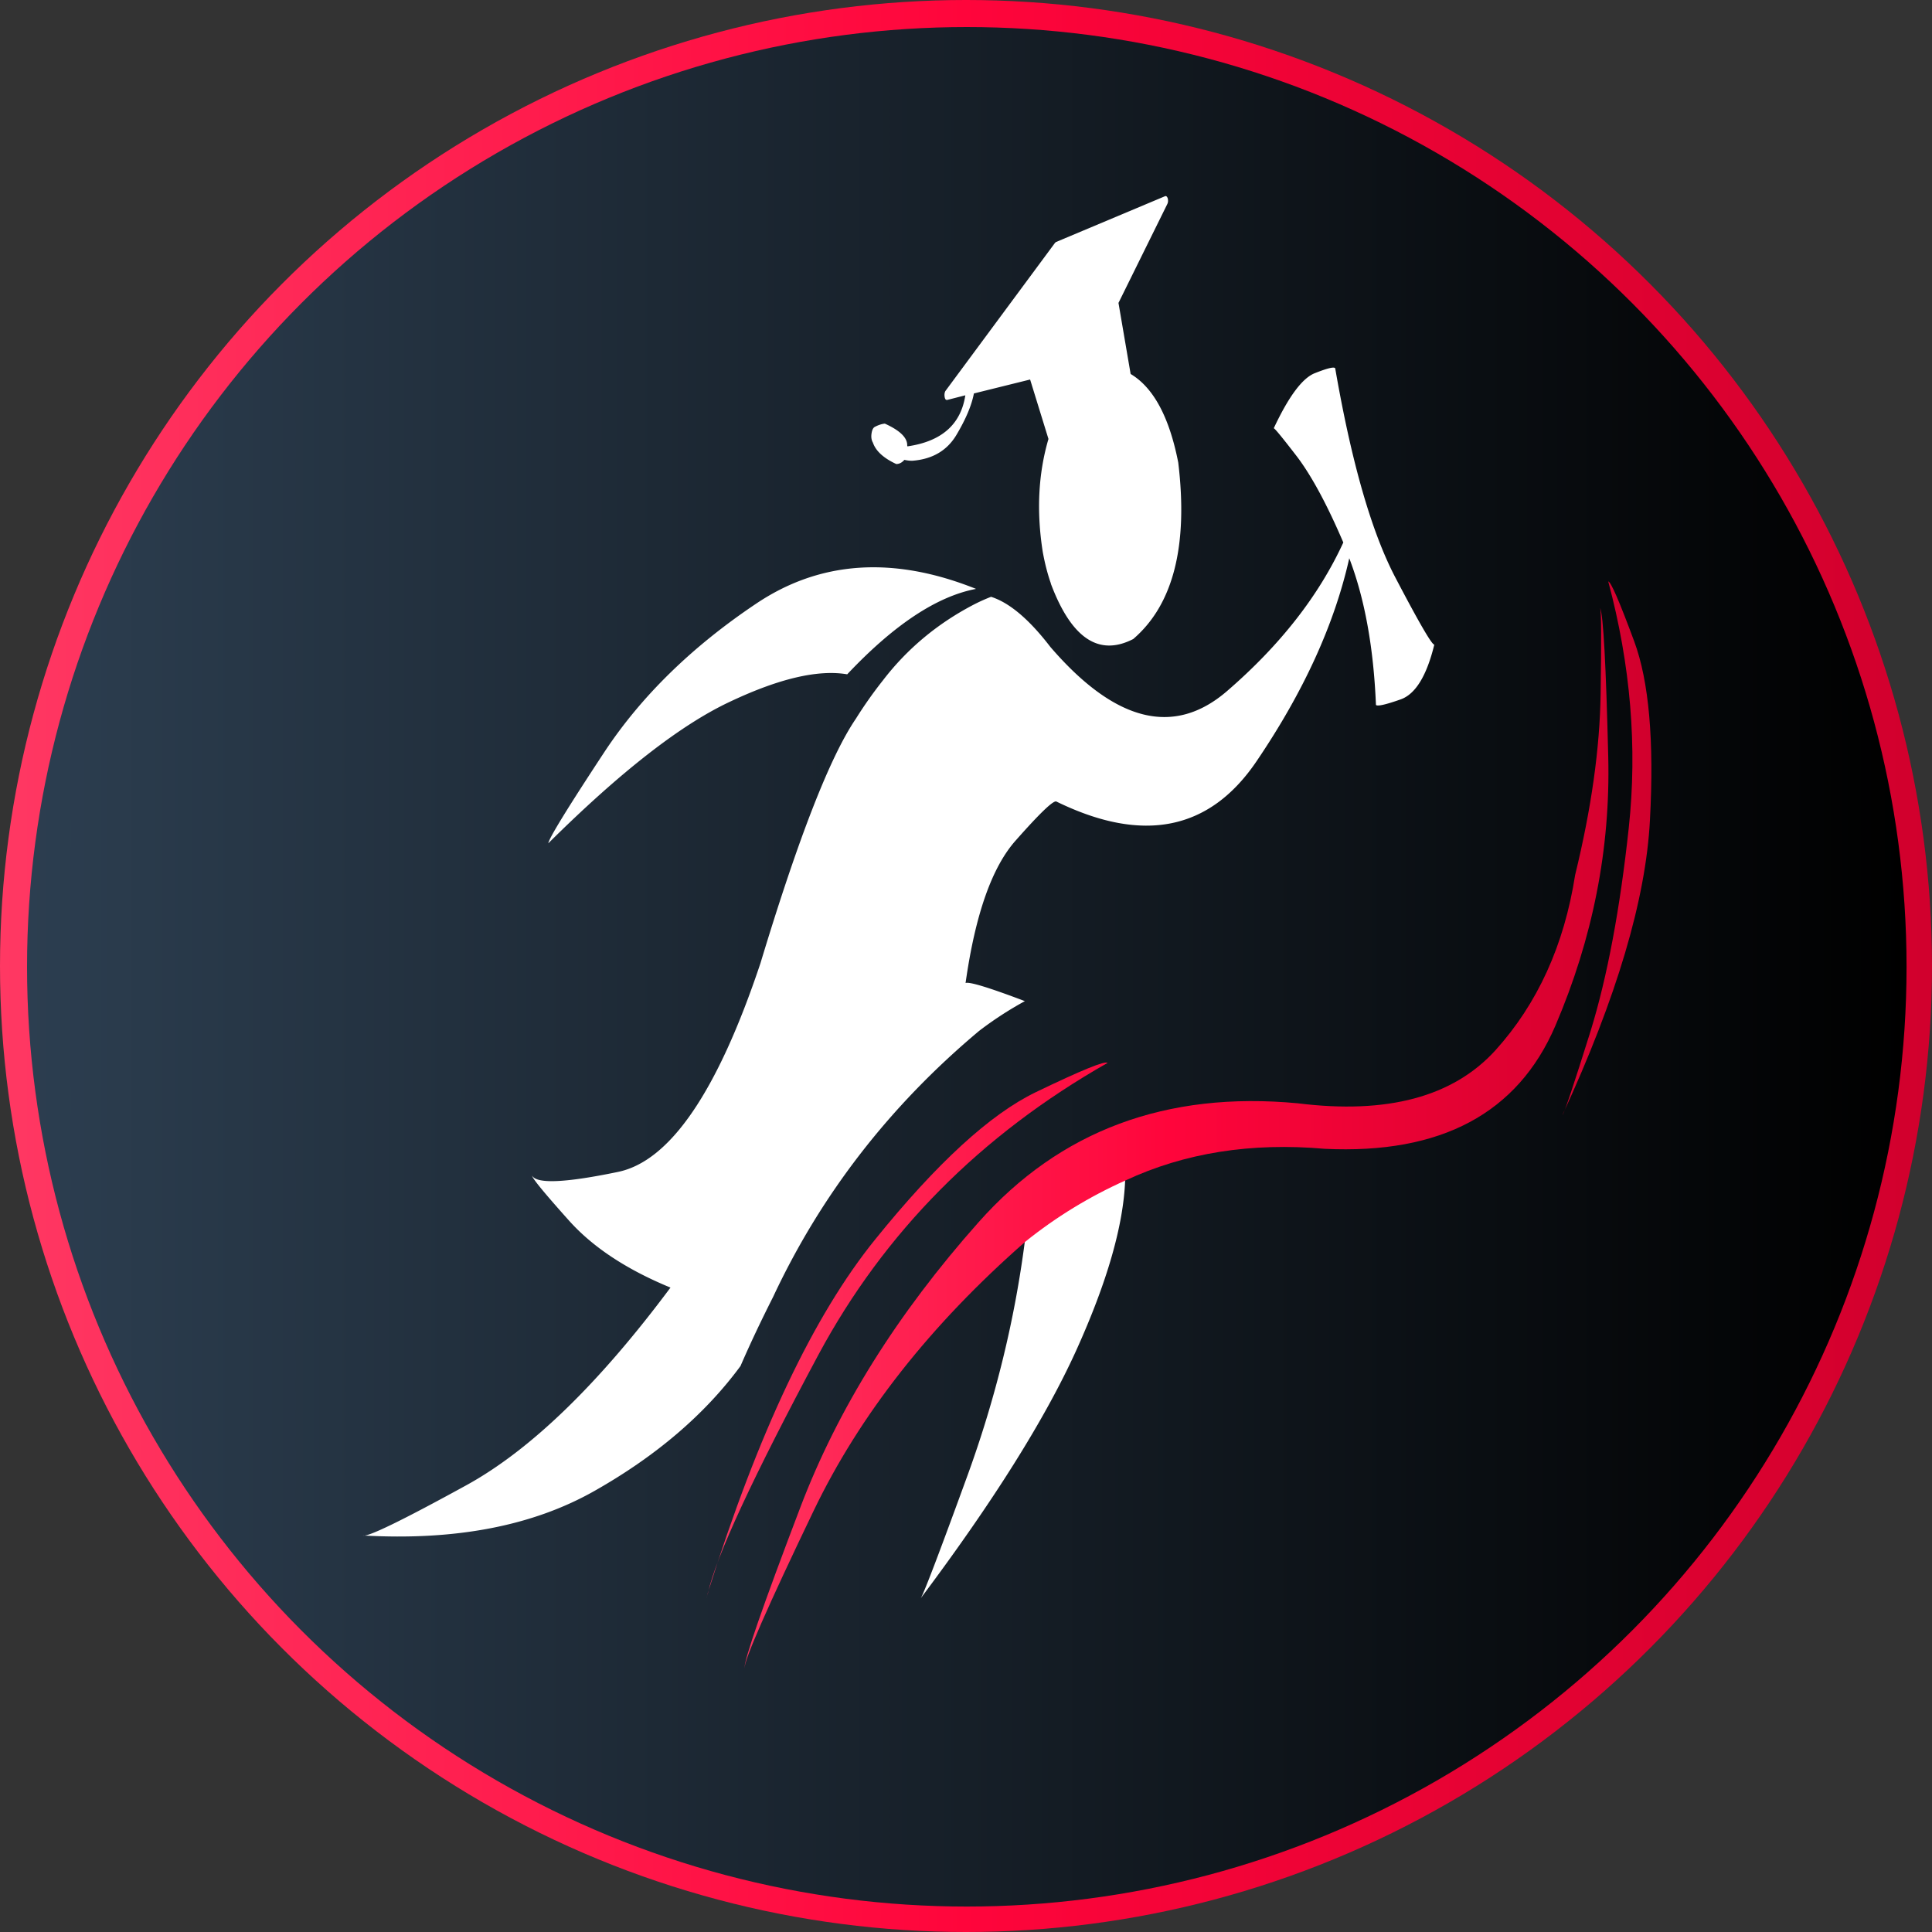 <svg xmlns="http://www.w3.org/2000/svg" xmlns:xlink="http://www.w3.org/1999/xlink" viewBox="0 0 500 500"><rect x="0" y="0" width="500" height="500" fill="#333333" stroke="none"/><defs><linearGradient id="a" x1="12%" y1="100%" x2="88%" y2="0%"><stop offset="0%" stop-color="#2c3e50"/><stop offset="100%"/></linearGradient><linearGradient y2="0%" x2="88%" y1="100%" x1="12%" id="b"><stop offset="0%" stop-color="#ff3863"/><stop offset="50%" stop-color="#ff053b"/><stop offset="100%" stop-color="#d1002d"/></linearGradient><linearGradient gradientTransform="matrix(1.048 0 0 1.037 -12.916 -11.514)" gradientUnits="userSpaceOnUse" y2="252.35" x2="483.071" y1="252.35" x1="19.001" id="d" xlink:href="#a"/><linearGradient gradientTransform="scale(.996)" gradientUnits="userSpaceOnUse" y2="251.036" x2="502.072" y1="251.036" x1="0" id="c" xlink:href="#b"/><linearGradient gradientUnits="userSpaceOnUse" y2="106.199" x2="375.604" y1="106.199" x1="173.148" id="e" xlink:href="#b"/></defs><circle r="250" cy="250" cx="250" opacity=".999" fill="url(#c)"/><circle r="243.207" cx="250.207" cy="250.207" opacity=".999" fill="url(#d)"/><g fill="#ff3a65" fill-rule="evenodd"><path d="M238.303 413.602c18.737-24.987 32.134-46.331 40.185-64.034 8.056-17.787 12.29-32.524 12.699-44.22a125.02 125.02 0 00-25.951 15.863c-2.63 20.34-7.536 40.446-14.73 60.317-7.234 19.862-11.298 30.553-12.203 32.074M219.257 174.511c12.078-12.812 23.197-20.18 33.343-22.105-21.405-8.57-40.392-7.293-56.953 3.849-16.599 11.132-29.668 23.907-39.203 38.324-9.491 14.418-14.34 22.303-14.543 23.664 18.656-18.501 34.33-30.713 47.028-36.645 12.699-6.007 22.807-8.363 30.328-7.087M345.553 95.337c-.207-.479-1.93-.084-5.176 1.202-3.25 1.201-6.824 5.97-10.73 14.295.251 0 2.283 2.487 6.107 7.453 3.78 5.04 7.743 12.409 11.894 22.105-6.327 13.779-16.353 26.591-30.077 38.446-13.73 11.856-28.97 8.054-45.738-11.413-5.466-7.125-10.58-11.452-15.347-12.972a46.048 46.048 0 00-4.748 2.158c-9.284 4.89-17.032 11.377-23.235 19.468a110.266 110.266 0 00-7.03 9.968c-6.655 9.771-14.876 30.835-24.656 63.199-11.133 33.322-23.46 51.344-36.983 54.066-13.517 2.797-20.894 3.125-22.127.957.082.723 3.207 4.524 9.37 11.414 6.165 6.974 14.977 12.822 26.443 17.543-18.617 24.987-36.242 42.051-52.884 51.184-16.642 9.133-25.541 13.45-26.692 12.972 23.957 1.361 43.927-2.478 59.914-11.536 15.983-9.048 28.58-19.824 37.783-32.317 2.465-5.688 5.282-11.649 8.446-17.9 12.41-26.517 30.183-49.457 53.317-68.84a92.184 92.184 0 0111.832-7.697c-9.284-3.52-14.403-5.078-15.347-4.684 2.509-17.777 6.862-30.111 13.07-37 6.163-6.975 9.635-10.298 10.415-9.979 22.435 10.973 39.713 7.49 51.839-10.447 12.164-17.946 20.153-35.443 23.976-52.507 3.987 10.419 6.29 23.072 6.906 37.968.409.403 2.547-.085 6.409-1.446 3.819-1.36 6.718-6.082 8.692-14.173-.616.084-4.006-5.763-10.17-17.543-6.126-11.77-11.283-29.755-15.473-53.944" fill="#fff"/><path d="M231.951 120.089c.785 0 1.483-.366 2.1-1.08.698.16 1.372.235 2.032.235 5.22-.394 9.038-2.637 11.465-6.73 2.423-4.083 3.925-7.65 4.498-10.69l14.548-3.605 4.748 15.384c-2.634 8.964-3.125 18.698-1.483 29.192.534 2.966 1.232 5.688 2.1 8.166 0 .084.018.16.057.244 5.302 14.014 12.39 18.745 21.265 14.173 10.358-8.889 14.24-24.104 11.654-45.655-2.302-11.77-6.414-19.42-12.328-22.94l-3.144-18.388 12.635-25.588c.203-.403.246-.882.12-1.445-.163-.479-.39-.676-.673-.601l-28.296 11.893c-.082.084-.164.16-.246.244l-28.353 38.324c-.203.404-.265.883-.183 1.446.081.563.264.835.553.835h.126l4.68-1.201c-1.15 7.537-6.14 11.94-14.976 13.216a.476.476 0 01-.063-.235c.044-2.009-1.887-3.886-5.793-5.65-.823.084-1.685.366-2.59.844-.448.235-.737.836-.862 1.803-.12.882 0 1.642.37 2.28.742 2.16 2.755 4.008 6.04 5.529" fill="#fff"/><g fill="url(#e)" transform="matrix(1.233 0 0 2.403 -35.742 28.055)"><path d="M364.852 53.8c.23.333.265 3.415.097 9.25-.164 5.868-1.949 12.368-5.347 19.5-2.301 7.567-7.887 13.868-16.75 18.9-8.868 5-22.684 6.902-41.454 5.698-27.597-1.332-49.933 2.934-67 12.801-17.097 9.867-29.582 20.117-37.449 30.75-7.867 10.602-11.765 16.367-11.699 17.301 0-.965 4.832-6.617 14.5-16.95 9.7-10.366 24.516-20.034 44.45-29 6.468-2.667 13.484-4.866 21.05-6.6 12.398-2.966 26.332-4.098 41.8-3.4 24.368.598 40.5-3.816 48.4-13.25 7.866-9.433 11.566-19.085 11.1-28.948-.468-9.903-1.034-15.25-1.698-16.051"/><path d="M294.75 97.648c23.633 2.704 39.95.036 48.95-8 9-8.03 13.948-16.632 14.85-25.796.934-9.204 1.134-14.204.598-15 .036.03.235.699.602 2-.668-4.137-1.066-6.286-1.2-6.454.532.801.333 5.786-.6 14.954-.934 9.199-5.9 17.816-14.9 25.847-8.968 8-25.284 10.668-48.948 8-8.704-1.234-16.918-1.633-24.653-1.199-.566.035-1.117.066-1.648.102-8.469.597-16.352 1.949-23.653 4.046-3.332.934-6.546 2-9.648 3.204C215.766 107.449 201.367 117 191.3 128c-2.566 2.602-4.85 5.082-6.85 7.45-7.567 9.6-11.333 14.765-11.302 15.5 2.77-4.634 9.118-11.782 19.051-21.45 9.934-9.7 23.45-18.148 40.551-25.352 17.102-7.199 37.766-9.363 62-6.5"/><path d="M261.45 102.8c-.466-.265-5.485.782-15.052 3.15-9.566 2.366-20.796 7.652-33.699 15.85-12.898 8.165-24.597 20.833-35.097 38-.137.235-.27.466-.403.7 0-.035.133-.25.403-.648 1.699-3.903 9.433-12.454 23.199-25.653 13.8-13.164 34.015-23.633 60.648-31.398M366.55 50.95c4.7 9 6.134 17.85 4.302 26.55-1.836 8.734-4.5 16.016-8 21.852-3.536 5.796-5.5 8.816-5.903 9.046 11.367-12.632 17.485-23.214 18.352-31.75.898-8.53-.2-14.949-3.301-19.25-3.102-4.296-4.918-6.449-5.45-6.449"/></g></g><ellipse ry="92.66" rx="90.031" cy="313.466" cx="623.647" opacity=".999" fill="none"/><ellipse ry="139.976" rx="122.889" cy="394.955" cx="688.049" opacity=".999" fill="none"/></svg>